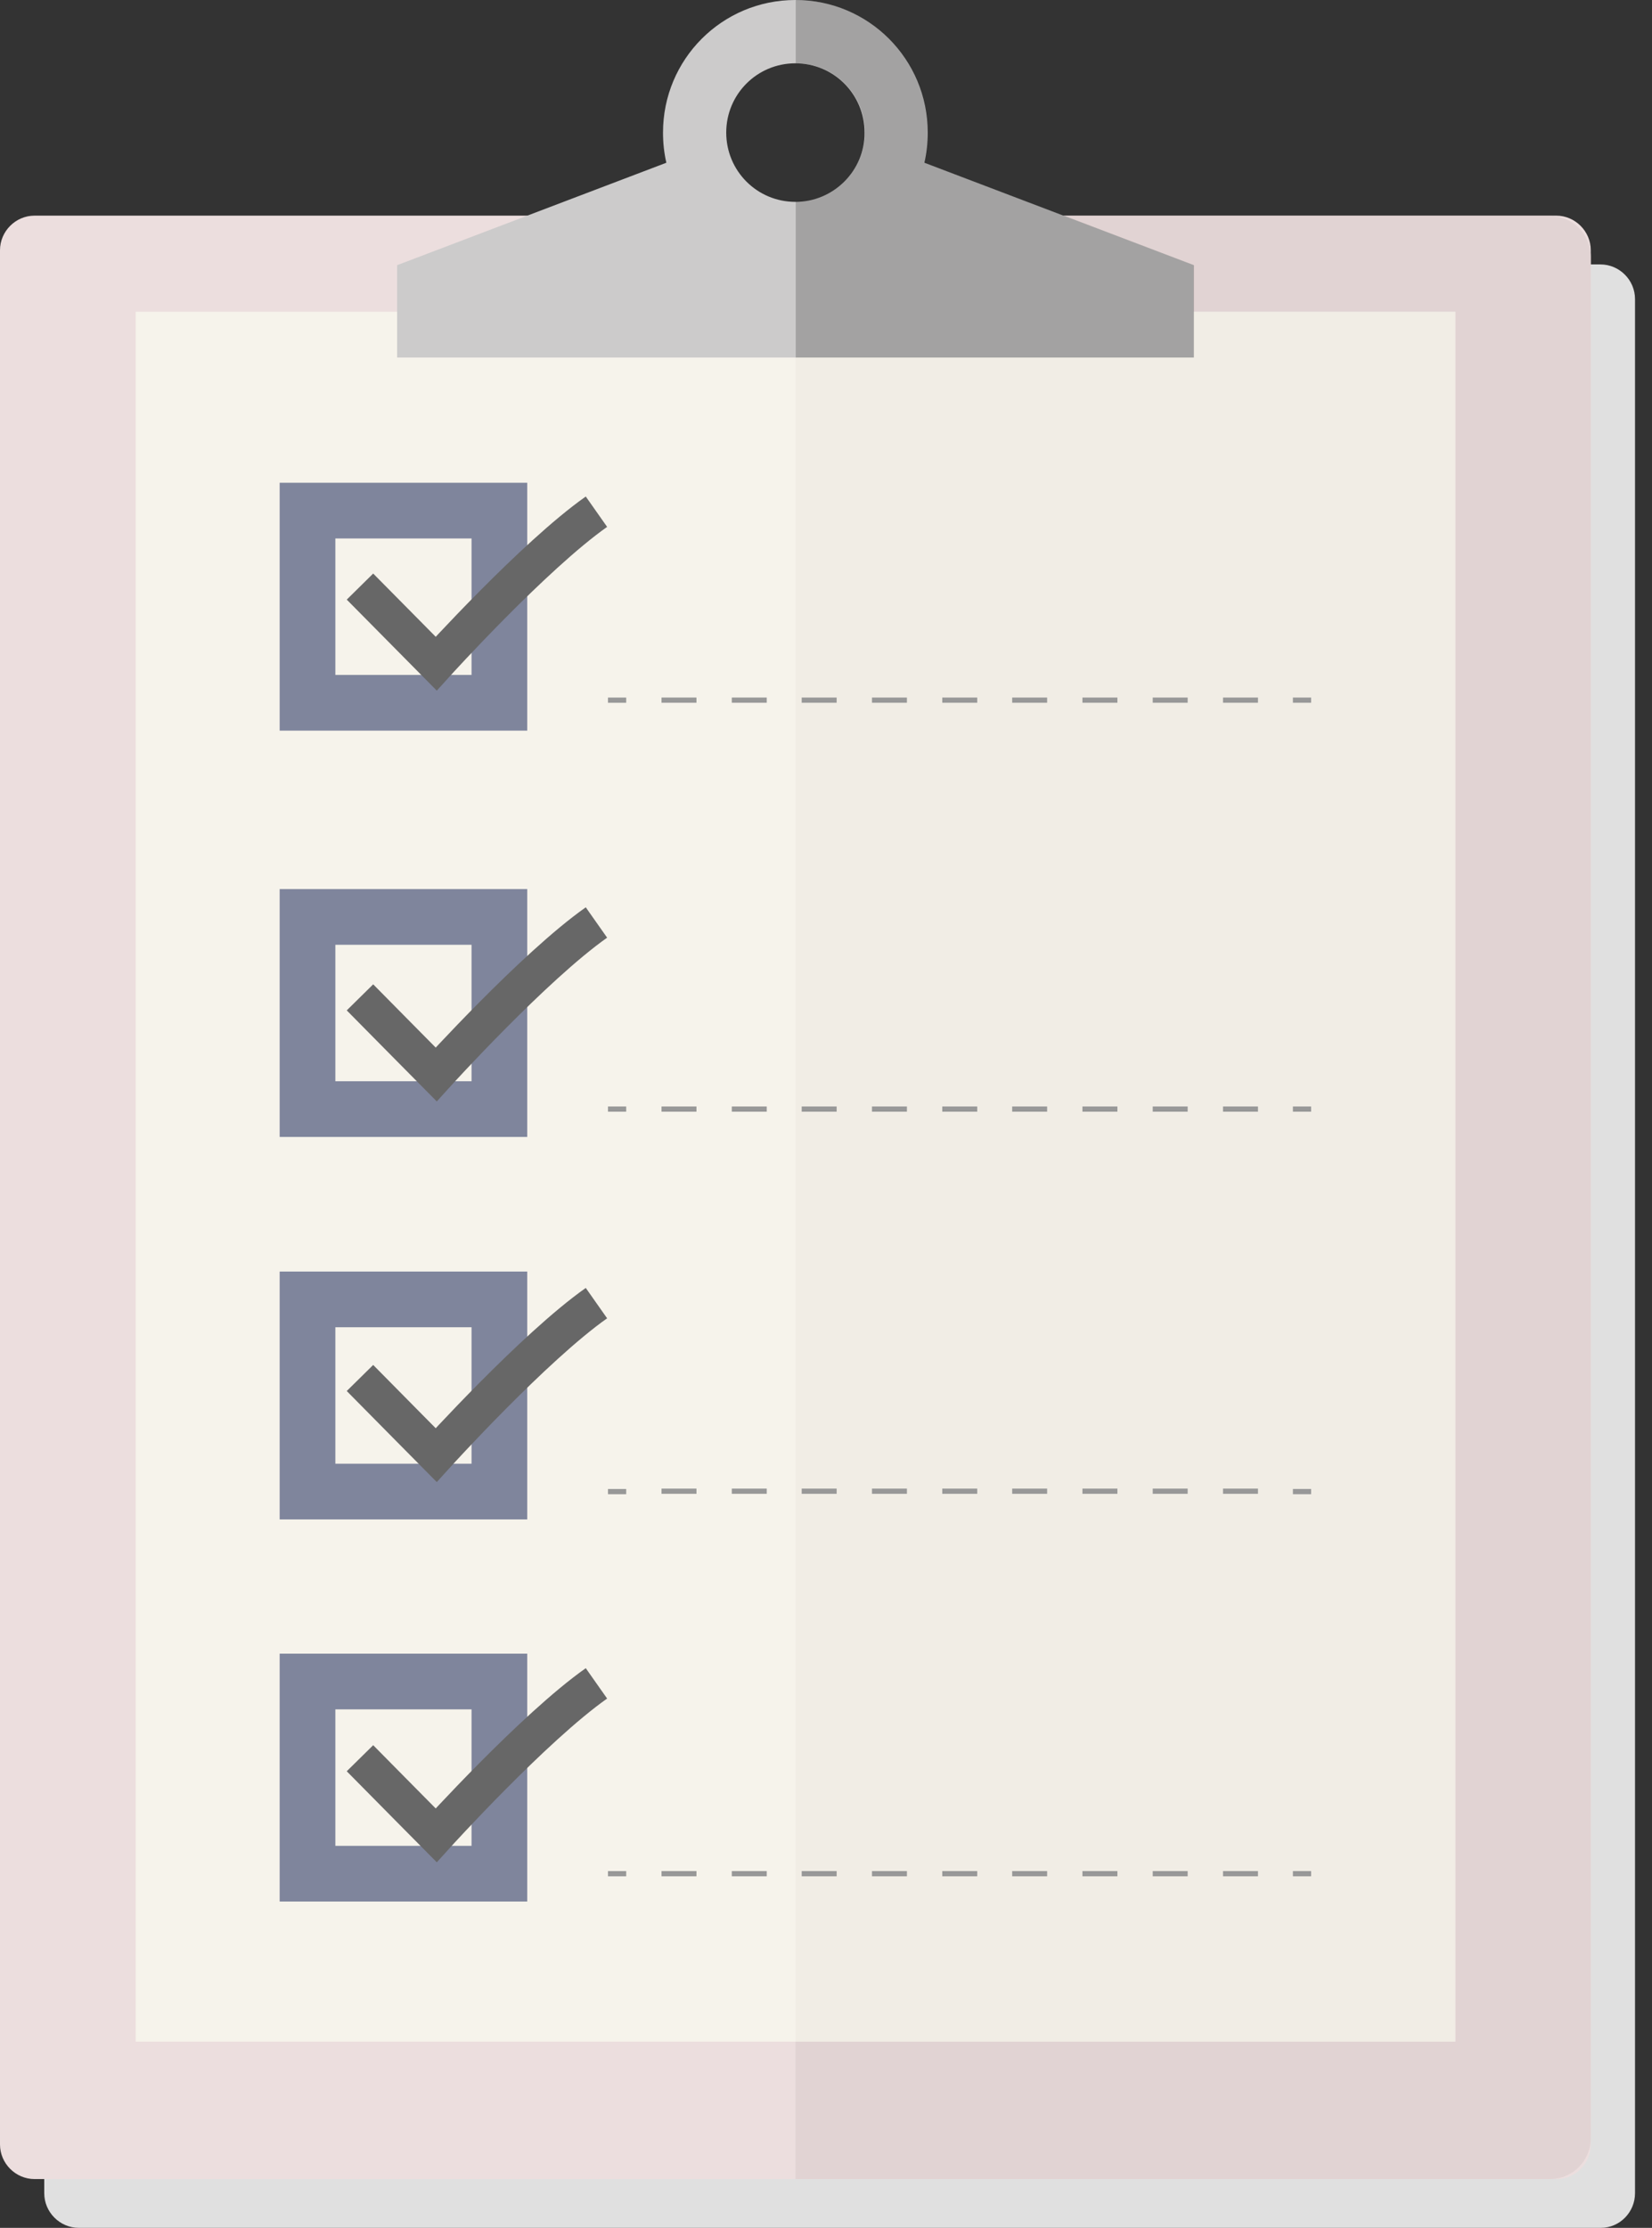<svg width="89" height="120" viewBox="0 0 89 120" fill="none" xmlns="http://www.w3.org/2000/svg">
<rect x="0" y="0" width="89" height="120" fill="#333333" stroke="none"/>
<path d="M86.242 120H4.247C3.225 120 2.384 119.157 2.384 118.134V16.108C2.384 15.085 3.225 14.243 4.247 14.243H86.222C87.243 14.243 88.085 15.085 88.085 16.108V118.134C88.085 119.157 87.263 120 86.242 120Z" fill="#E0E0E0"/>
<path d="M83.858 117.372H1.863C0.841 117.372 0 116.53 0 115.507L0 13.481C0 12.457 0.841 11.615 1.863 11.615H83.838C84.86 11.615 85.701 12.457 85.701 13.481V115.507C85.701 116.53 84.88 117.372 83.858 117.372Z" fill="#ECDEDE"/>
<path d="M83.498 11.635H42.851V117.372H83.498C84.719 117.372 85.701 116.389 85.701 115.165V13.841C85.701 12.618 84.719 11.635 83.498 11.635Z" fill="#E1D3D3"/>
<path d="M78.409 16.791H7.312V109.97H78.409V16.791Z" fill="#F6F3EB"/>
<path opacity="0.3" d="M78.389 16.791H42.851V109.97H78.389V16.791Z" fill="#E2DDD5"/>
<path d="M33.736 37.573H32.754V37.854H33.736V37.573Z" fill="#989898"/>
<path d="M69.655 37.853V37.572V37.853ZM67.772 37.853V37.572V37.853ZM67.772 37.853H65.888V37.572H67.772V37.853ZM65.868 37.853V37.572V37.853ZM63.985 37.853V37.572V37.853ZM63.985 37.853H62.102V37.572H63.985V37.853ZM62.102 37.853V37.572V37.853ZM60.199 37.853V37.572V37.853ZM60.199 37.853H58.316V37.572H60.199V37.853ZM58.316 37.853V37.572V37.853ZM56.433 37.853V37.572V37.853ZM56.413 37.853H54.53V37.572H56.413V37.853ZM54.53 37.853V37.572V37.853ZM52.647 37.853V37.572V37.853ZM52.647 37.853H50.764V37.572H52.647V37.853ZM50.743 37.853V37.572V37.853ZM48.86 37.853V37.572V37.853ZM48.86 37.853H46.977V37.572H48.86V37.853ZM46.977 37.853V37.572V37.853ZM45.074 37.853V37.572V37.853ZM45.074 37.853H43.191V37.572H45.074V37.853ZM43.191 37.853V37.572V37.853ZM41.308 37.853V37.572V37.853ZM41.308 37.853H39.425V37.572H41.308V37.853ZM39.405 37.853V37.572V37.853ZM37.522 37.853V37.572V37.853ZM37.522 37.853H35.639V37.572H37.522V37.853Z" fill="#989898"/>
<path d="M70.636 37.572H69.654V37.853H70.636V37.572Z" fill="#989898"/>
<path d="M33.736 59.599H32.754V59.88H33.736V59.599Z" fill="#989898"/>
<path d="M69.655 59.88V59.599V59.88ZM67.772 59.88V59.599V59.88ZM67.772 59.88H65.888V59.599H67.772V59.88ZM65.868 59.88V59.599V59.88ZM63.985 59.88V59.599V59.88ZM63.985 59.88H62.102V59.599H63.985V59.88ZM62.102 59.88V59.599V59.88ZM60.199 59.88V59.599V59.88ZM60.199 59.88H58.316V59.599H60.199V59.88ZM58.316 59.88V59.599V59.88ZM56.433 59.88V59.599V59.88ZM56.413 59.88H54.53V59.599H56.413V59.88ZM54.53 59.88V59.599V59.88ZM52.647 59.88V59.599V59.88ZM52.647 59.88H50.764V59.599H52.647V59.88ZM50.743 59.88V59.599V59.88ZM48.86 59.88V59.599V59.88ZM48.86 59.88H46.977V59.599H48.86V59.88ZM46.977 59.88V59.599V59.88ZM45.074 59.88V59.599V59.88ZM45.074 59.88H43.191V59.599H45.074V59.88ZM43.191 59.88V59.599V59.88ZM41.308 59.88V59.599V59.88ZM41.308 59.88H39.425V59.599H41.308V59.88ZM39.405 59.88V59.599V59.88ZM37.522 59.88V59.599V59.88ZM37.522 59.88H35.639V59.599H37.522V59.88Z" fill="#989898"/>
<path d="M70.636 59.599H69.654V59.88H70.636V59.599Z" fill="#989898"/>
<path d="M33.736 80.202H32.754V80.483H33.736V80.202Z" fill="#989898"/>
<path d="M69.655 80.462V80.181V80.462ZM67.772 80.462V80.181V80.462ZM67.772 80.462H65.888V80.181H67.772V80.462ZM65.868 80.462V80.181V80.462ZM63.985 80.462V80.181V80.462ZM63.985 80.462H62.102V80.181H63.985V80.462ZM62.102 80.462V80.181V80.462ZM60.199 80.462V80.181V80.462ZM60.199 80.462H58.316V80.181H60.199V80.462ZM58.316 80.462V80.181V80.462ZM56.433 80.462V80.181V80.462ZM56.413 80.462H54.53V80.181H56.413V80.462ZM54.53 80.462V80.181V80.462ZM52.647 80.462V80.181V80.462ZM52.647 80.462H50.764V80.181H52.647V80.462ZM50.743 80.462V80.181V80.462ZM48.86 80.462V80.181V80.462ZM48.86 80.462H46.977V80.181H48.86V80.462ZM46.977 80.462V80.181V80.462ZM45.074 80.462V80.181V80.462ZM45.074 80.462H43.191V80.181H45.074V80.462ZM43.191 80.462V80.181V80.462ZM41.308 80.462V80.181V80.462ZM41.308 80.462H39.425V80.181H41.308V80.462ZM39.405 80.462V80.181V80.462ZM37.522 80.462V80.181V80.462ZM37.522 80.462H35.639V80.181H37.522V80.462Z" fill="#989898"/>
<path d="M70.636 80.201H69.654V80.482H70.636V80.201Z" fill="#989898"/>
<path d="M33.736 100.783H32.754V101.064H33.736V100.783Z" fill="#989898"/>
<path d="M69.655 101.063V100.782V101.063ZM67.772 101.063V100.782V101.063ZM67.772 101.063H65.888V100.782H67.772V101.063ZM65.868 101.063V100.782V101.063ZM63.985 101.063V100.782V101.063ZM63.985 101.063H62.102V100.782H63.985V101.063ZM62.102 101.063V100.782V101.063ZM60.199 101.063V100.782V101.063ZM60.199 101.063H58.316V100.782H60.199V101.063ZM58.316 101.063V100.782V101.063ZM56.433 101.063V100.782V101.063ZM56.413 101.063H54.53V100.782H56.413V101.063ZM54.53 101.063V100.782V101.063ZM52.647 101.063V100.782V101.063ZM52.647 101.063H50.764V100.782H52.647V101.063ZM50.743 101.063V100.782V101.063ZM48.86 101.063V100.782V101.063ZM48.86 101.063H46.977V100.782H48.86V101.063ZM46.977 101.063V100.782V101.063ZM45.074 101.063V100.782V101.063ZM45.074 101.063H43.191V100.782H45.074V101.063ZM43.191 101.063V100.782V101.063ZM41.308 101.063V100.782V101.063ZM41.308 101.063H39.425V100.782H41.308V101.063ZM39.405 101.063V100.782V101.063ZM37.522 101.063V100.782V101.063ZM37.522 101.063H35.639V100.782H37.522V101.063Z" fill="#989898"/>
<path d="M70.636 100.782H69.654V101.063H70.636V100.782Z" fill="#989898"/>
<path d="M49.802 8.766C49.922 8.245 49.983 7.703 49.983 7.141C49.983 3.19 46.797 0 42.851 0C38.904 0 35.719 3.19 35.719 7.141C35.719 7.703 35.779 8.245 35.899 8.766L21.395 14.283V19.258H64.306V14.283L49.802 8.766ZM42.851 10.873C40.787 10.873 39.125 9.208 39.125 7.141C39.125 5.075 40.787 3.41 42.851 3.41C44.914 3.41 46.577 5.075 46.577 7.141C46.597 9.188 44.914 10.873 42.851 10.873Z" fill="#CCCBCB"/>
<path d="M26.904 27.503H16.567V37.854H26.904V27.503Z" stroke="#7F859C" stroke-width="3" stroke-miterlimit="10"/>
<path d="M26.904 49.389H16.567V59.74H26.904V49.389Z" stroke="#7F859C" stroke-width="3" stroke-miterlimit="10"/>
<path d="M26.904 69.99H16.567V80.341H26.904V69.99Z" stroke="#7F859C" stroke-width="3" stroke-miterlimit="10"/>
<path d="M26.904 90.572H16.567V100.923H26.904V90.572Z" stroke="#7F859C" stroke-width="3" stroke-miterlimit="10"/>
<path d="M19.393 31.595C20.915 33.139 23.499 35.747 23.499 35.747C23.499 35.747 28.768 29.93 32.133 27.562" stroke="#676767" stroke-width="2" stroke-miterlimit="10"/>
<path d="M19.393 53.721C20.915 55.266 23.499 57.873 23.499 57.873C23.499 57.873 28.768 52.056 32.133 49.689" stroke="#676767" stroke-width="2" stroke-miterlimit="10"/>
<path d="M19.393 74.223C20.915 75.768 23.499 78.376 23.499 78.376C23.499 78.376 28.768 72.558 32.133 70.191" stroke="#676767" stroke-width="2" stroke-miterlimit="10"/>
<path d="M19.393 94.704C20.915 96.249 23.499 98.856 23.499 98.856C23.499 98.856 28.768 93.039 32.133 90.672" stroke="#676767" stroke-width="2" stroke-miterlimit="10"/>
<path opacity="0.2" d="M46.596 7.121C46.596 9.188 44.934 10.853 42.87 10.853V19.258H64.325V14.283L49.822 8.766C49.942 8.245 50.002 7.703 50.002 7.141C50.002 3.19 46.817 0 42.87 0V3.41C44.913 3.39 46.596 5.075 46.596 7.121Z" fill="black"/>
</svg>
